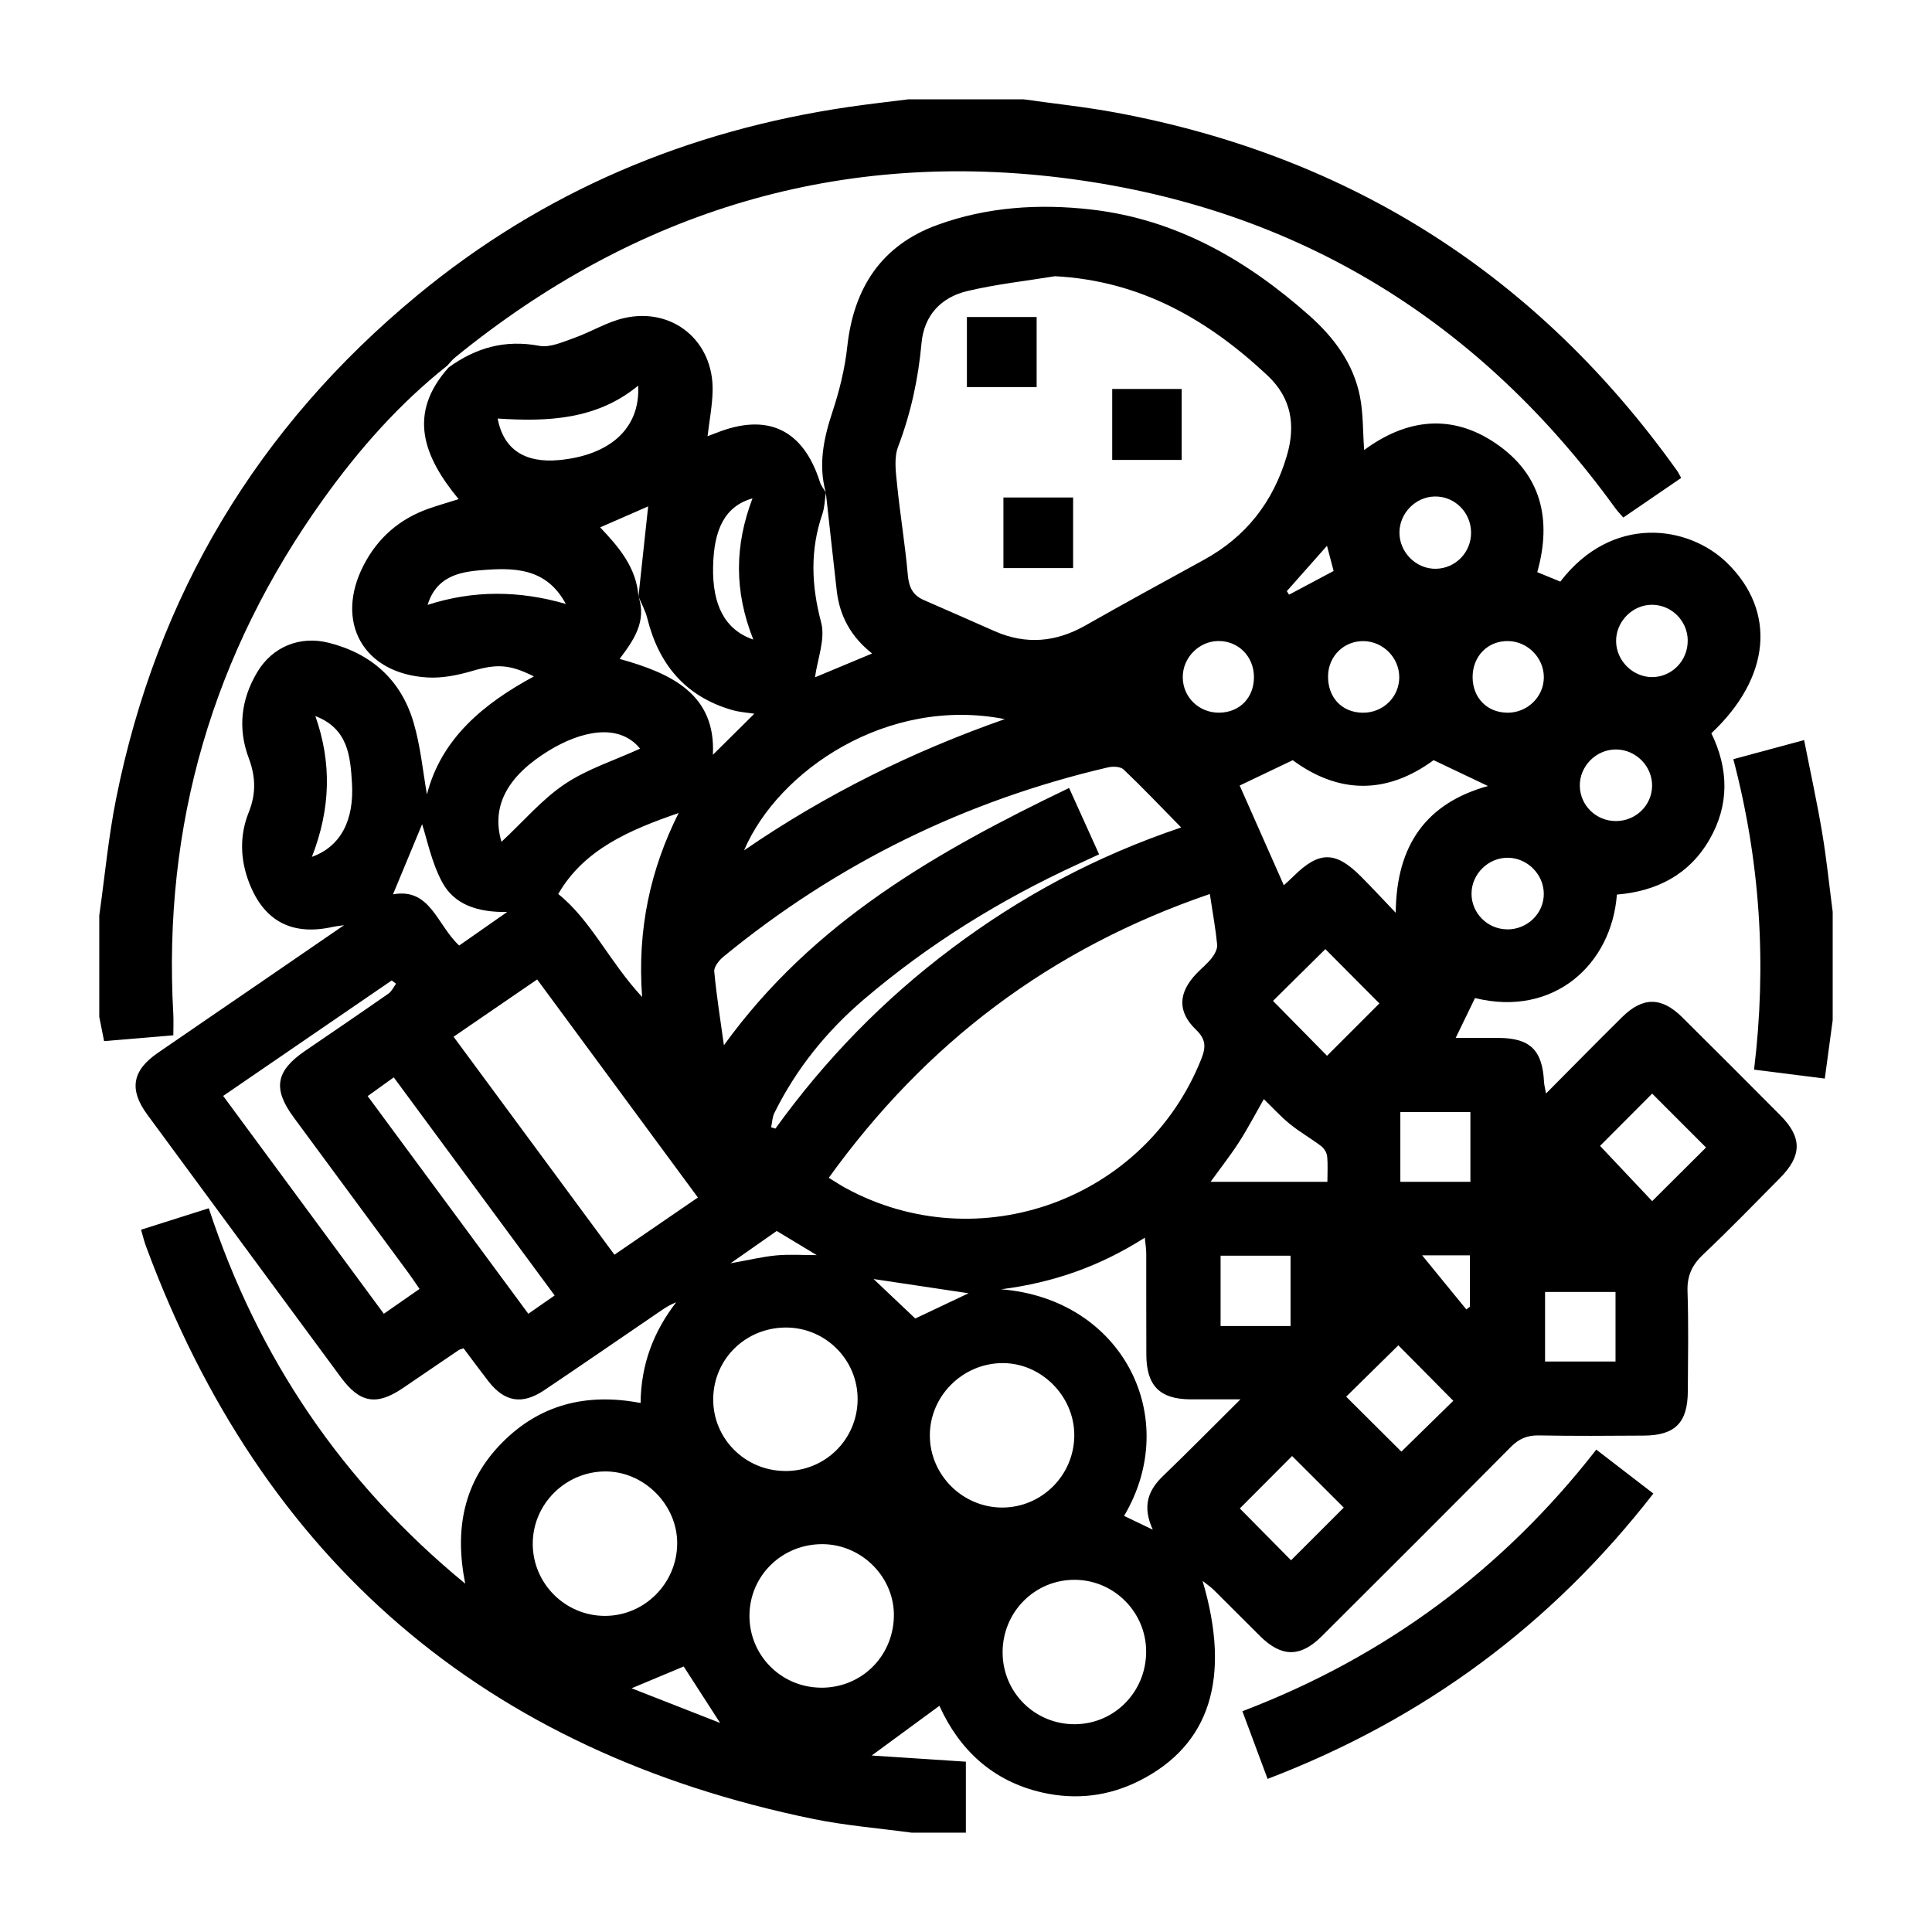 <?xml version="1.0" encoding="UTF-8"?>
<svg id="Layer_1" data-name="Layer 1" xmlns="http://www.w3.org/2000/svg" version="1.1" viewBox="0 0 428 428">
  <defs>
    <style>
      .cls-1 {
        fill: #000;
        stroke-width: 0px;
      }
    </style>
  </defs>
  <path class="cls-1" d="M214,406h-12c-7.28-.99-14.64-1.57-21.83-3.04-72.73-14.93-122.07-57.21-147.84-126.9-.41-1.11-.68-2.28-1.08-3.64,5.12-1.62,9.95-3.15,15-4.75,10.93,33.18,29.49,60.69,56.81,83.16-2.45-12.28-.25-22.67,8.11-31.17,8.43-8.57,18.85-11.13,30.74-8.85.09-8.54,2.85-15.8,7.89-22.31-1.24.48-2.27,1.1-3.26,1.78-8.67,5.91-17.3,11.87-26.01,17.72-4.88,3.27-8.79,2.57-12.36-2.04-1.88-2.43-3.7-4.91-5.48-7.27-.61.22-.87.26-1.07.4-4.13,2.81-8.25,5.63-12.39,8.43-5.8,3.93-9.5,3.31-13.7-2.38-14.32-19.4-28.63-38.81-42.91-58.23-4.06-5.52-3.35-9.73,2.28-13.62,7.2-4.97,14.43-9.88,21.64-14.83,6.26-4.29,12.51-8.58,19.67-13.5-1.57.23-2.02.27-2.46.37-8.98,2.03-15.22-1.21-18.52-9.67-2.03-5.22-2.2-10.55-.12-15.73,1.64-4.08,1.54-7.87,0-11.97-2.47-6.58-1.73-13.04,1.89-19.08,3.36-5.61,9.43-8.09,15.79-6.49,9.48,2.38,16.01,8.22,18.79,17.54,1.6,5.37,2.11,11.07,3,16.06,3.16-12.34,12.46-20.07,23.69-26.14-5.42-2.75-8.34-2.77-13.69-1.2-3.18.93-6.63,1.63-9.9,1.43-14.24-.84-20.64-12.33-14.08-24.95,3.13-6.02,7.95-10.19,14.36-12.45,2.08-.73,4.21-1.33,6.64-2.1-7.71-9.35-11.47-18.86-2.21-29.18,6.02-4.38,12.51-6.21,20.06-4.79,2.4.45,5.25-.86,7.76-1.75,3.73-1.32,7.22-3.52,11.03-4.39,10.79-2.47,19.86,5.08,19.63,16.1-.07,3.31-.72,6.61-1.12,10.06.64-.24,1.31-.48,1.97-.74,11.33-4.51,19.23-.74,22.92,10.9.26.83.87,1.56,1.32,2.33-.25,1.59-.27,3.26-.78,4.76-2.75,8-2.44,15.81-.27,24.01.98,3.7-.83,8.13-1.36,12.16,3.94-1.65,8.13-3.39,12.65-5.28-4.7-3.71-7.19-8.31-7.83-13.88-.83-7.25-1.62-14.5-2.42-21.75-1.71-6.15-.5-11.97,1.46-17.89,1.55-4.68,2.76-9.59,3.29-14.48,1.42-13,7.58-22.45,19.98-26.95,10.96-3.98,22.45-4.73,34.01-3.41,18.87,2.16,34.48,11.17,48.39,23.52,5.42,4.81,9.71,10.55,11.17,17.79.77,3.82.65,7.83.95,11.98,9.34-6.89,19.32-8.16,29.14-1.49,10.13,6.88,12.49,16.89,9.21,28.54,1.86.76,3.54,1.45,5.11,2.09,11.49-14.95,28.37-12.52,36.96-4.12,10.93,10.69,9.67,25.35-3.5,37.72,3.81,7.84,4.05,15.8-.41,23.53-4.53,7.87-11.79,11.48-20.52,12.21-1.15,15.43-13.95,27.23-31.43,22.92-1.4,2.9-2.76,5.7-4.28,8.83,3.16,0,6.36-.02,9.56,0,6.95.06,9.65,2.71,10.01,9.74.03.65.21,1.29.44,2.58,5.92-5.95,11.33-11.47,16.83-16.9,4.6-4.55,8.74-4.55,13.34,0,7.28,7.21,14.52,14.47,21.75,21.74,4.85,4.88,4.82,8.93-.1,13.9-5.63,5.69-11.2,11.43-17.01,16.92-2.46,2.33-3.57,4.71-3.46,8.15.25,7.37.1,14.75.07,22.12-.03,6.99-2.81,9.81-9.76,9.85-7.75.05-15.5.11-23.25-.04-2.59-.05-4.42.75-6.23,2.58-13.9,14.03-27.87,27.98-41.86,41.91-4.72,4.71-8.89,4.67-13.61.02-3.47-3.42-6.89-6.9-10.36-10.33-.62-.61-1.37-1.1-2.43-1.95,6.38,21.57,1.6,36.39-13.97,44.26-6.83,3.45-14.04,4.31-21.5,2.63-11.16-2.52-18.5-9.64-22.83-19.22-5.07,3.72-9.97,7.32-15,11.01,6.87.45,13.78.9,20.86,1.37v15.7ZM141.44,132.13c.72-6.67,1.44-13.34,2.15-19.95-3.44,1.5-6.96,3.04-10.64,4.65,4.18,4.38,8.03,8.92,8.49,15.29,1.88,5.56-1.07,9.72-4.18,13.85,11.54,3.2,21.34,7.85,20.67,21.24,2.88-2.86,6.09-6.03,9.18-9.1-1.38-.22-3.23-.33-4.96-.83-10.32-2.99-16.22-10.1-18.76-20.33-.41-1.67-1.29-3.22-1.96-4.83ZM233.72,61.19c-6.49,1.06-13.06,1.77-19.44,3.29-5.81,1.39-9.58,5.37-10.14,11.58-.71,7.88-2.36,15.47-5.18,22.9-.95,2.49-.51,5.63-.22,8.43.67,6.66,1.78,13.29,2.37,19.96.24,2.68,1.05,4.5,3.53,5.57,5.26,2.28,10.49,4.62,15.75,6.92,6.91,3.03,13.54,2.43,20.07-1.28,8.68-4.93,17.44-9.72,26.19-14.51,9.36-5.12,15.38-12.8,18.41-23.03,2.05-6.89.99-12.91-4.27-17.84-13.21-12.39-28.19-21-47.07-21.99ZM268.02,198.05c-35.43,12.11-62.96,33.08-84.42,62.87,1.42.87,2.55,1.62,3.73,2.27,29.49,16.03,66.38,2.6,78.79-28.58,1.05-2.63,1.06-4.36-1.17-6.5-4.17-3.99-3.94-8.21.11-12.43,1.12-1.17,2.42-2.2,3.4-3.47.63-.82,1.27-1.99,1.18-2.94-.33-3.44-.96-6.85-1.62-11.21ZM154.6,265.28c-12.04-16.34-23.77-32.24-35.6-48.3-6.33,4.34-12.34,8.46-18.52,12.69,12.03,16.31,23.78,32.23,35.64,48.29,6.22-4.27,12.16-8.34,18.48-12.67ZM243.49,189.26c-1.86.86-3.31,1.54-4.77,2.21-17.12,7.87-33,17.7-47.34,29.93-8.26,7.04-14.99,15.37-19.82,25.14-.47.95-.5,2.12-.73,3.19.32.1.64.19.95.29,11.05-15.33,24.08-28.7,39.19-40.01,15.16-11.35,31.63-20.28,50.7-26.7-4.55-4.63-8.55-8.85-12.75-12.84-.69-.66-2.36-.73-3.44-.48-31.65,7.38-60.09,21.33-85.22,41.95-.96.79-2.12,2.24-2.03,3.27.51,5.47,1.39,10.9,2.14,16.35,19.75-27.37,47.28-42.97,76.47-57,2.27,5.03,4.37,9.66,6.65,14.71ZM309.2,202.21c.12-15.15,6.92-24.34,20.44-28.08-3.89-1.85-7.9-3.75-12.05-5.73-10.34,7.59-20.95,7.56-31.21.01-4.22,2.01-8.18,3.91-11.75,5.61,3.22,7.27,6.49,14.65,9.78,22.09.57-.52,1.4-1.25,2.18-2.03,5.65-5.57,9.26-5.58,14.91.09,2.61,2.62,5.12,5.34,7.68,8.02ZM133.99,357.97c8.75.02,15.95-7.16,16.03-15.97.08-8.64-7.37-16.1-16.01-16.03-8.8.07-15.99,7.27-15.99,16.02,0,8.79,7.17,15.97,15.97,15.98ZM237.99,317.99c.03-8.71-7.33-16.09-15.98-16.02-8.79.07-16.03,7.32-16.02,16.02,0,8.75,7.25,15.97,16.02,15.98,8.78,0,15.95-7.16,15.98-15.98ZM253.91,365.85c-.02-8.65-7.02-15.75-15.66-15.87-8.95-.13-16.19,7.12-16.14,16.15.05,8.85,7.19,15.9,16.03,15.84,8.79-.06,15.79-7.22,15.77-16.12ZM181.75,373.88c8.89.12,16-6.71,16.27-15.64.26-8.67-6.97-16.08-15.75-16.16-8.92-.07-16.11,6.86-16.24,15.65-.13,8.83,6.88,16.02,15.72,16.14ZM173.88,325.88c8.86.07,16.01-6.93,16.11-15.77.1-8.79-7.05-16.01-15.85-16.02-8.94,0-16.04,6.94-16.14,15.77-.1,8.78,7.01,15.95,15.88,16.01ZM49.43,242.77c12.03,16.31,23.72,32.16,35.6,48.27,2.8-1.94,5.29-3.68,7.91-5.5-.93-1.34-1.6-2.38-2.33-3.37-8.52-11.57-17.05-23.12-25.58-34.68-4.63-6.29-3.95-10.24,2.52-14.66,6.19-4.23,12.38-8.44,18.53-12.73.71-.5,1.11-1.44,1.66-2.17-.32-.24-.64-.49-.96-.73-12.35,8.46-24.7,16.92-37.34,25.58ZM255.38,338.87c-2.39-5.23-1.03-8.72,2.28-11.9,5.53-5.32,10.91-10.79,17.14-16.97-4.45,0-7.76.01-11.07,0-6.78-.04-9.74-2.99-9.78-9.85-.04-7.49,0-14.98-.02-22.47,0-1.02-.18-2.04-.32-3.49-9.78,6.21-19.93,9.91-31.83,11.43,26.91,2.15,40.15,28.43,27.24,50.2,1.87.9,3.73,1.79,6.37,3.06ZM142.25,220.87c-1.11-14.97,1.84-28.32,8.09-40.76-10.81,3.73-20.96,8.03-26.67,17.94,7.26,5.81,11.3,14.98,18.58,22.82ZM122.87,286.98c-11.93-16.17-23.74-32.18-35.64-48.31-2.12,1.52-3.89,2.79-5.78,4.15,11.95,16.2,23.7,32.1,35.59,48.22,2.1-1.46,3.81-2.65,5.84-4.06ZM222.59,159.31c-26-5.12-50.21,11.39-57.76,29.08,18.17-12.49,37.38-21.93,57.76-29.08ZM293.98,233.89c3.97-3.97,8.07-8.07,11.6-11.6-4-4.03-8.08-8.13-11.97-12.03-3.76,3.72-7.82,7.73-11.6,11.47,4.03,4.09,8.1,8.23,11.97,12.16ZM377.94,254.21c-4.01-4.02-8.12-8.12-11.93-11.94-3.88,3.89-7.98,8.01-11.55,11.58,3.76,3.98,7.74,8.2,11.55,12.24,4.06-4.05,8.11-8.08,11.93-11.88ZM286.25,322.55c-4.01,4.02-8.03,8.04-11.59,11.62,3.66,3.7,7.66,7.74,11.35,11.48,3.82-3.82,7.83-7.83,11.68-11.67-3.81-3.81-7.84-7.83-11.44-11.42ZM321.95,310.32c-4.16-4.2-8.16-8.24-12.17-12.29-3.86,3.8-7.91,7.78-11.56,11.38,4.22,4.2,8.33,8.29,12.23,12.17,3.67-3.6,7.67-7.51,11.5-11.26ZM268.18,261.81h25.88c0-2.01.13-3.87-.06-5.68-.09-.8-.67-1.75-1.33-2.24-2.24-1.7-4.71-3.09-6.88-4.85-2.06-1.67-3.86-3.66-5.81-5.55-2.01,3.52-3.62,6.62-5.51,9.55-1.87,2.9-4.01,5.62-6.29,8.77ZM111.1,186.48c4.96-4.62,9.01-9.43,14.03-12.79,4.98-3.34,10.94-5.22,16.67-7.84-4.82-5.92-13.38-3.72-20.1.37-9.17,5.58-12.97,12.26-10.61,20.27ZM141.38,85.43c-9.19,7.57-20.04,8.02-31.13,7.29,1.3,6.96,6.16,9.9,13.61,9.2,11.12-1.04,18.03-6.93,17.51-16.49ZM285.9,278.18h-15.5v15.58h15.5v-15.58ZM325.74,246.34h-15.52v15.47h15.52v-15.47ZM357.89,286.21h-15.61v15.41h15.61v-15.41ZM277.79,149.98c-.01-4.59-3.52-8.08-8.01-7.97-4.24.1-7.77,3.73-7.76,7.99,0,4.47,3.63,7.97,8.17,7.88,4.48-.09,7.62-3.35,7.6-7.9ZM301.85,157.89c4.54.06,8.16-3.48,8.13-7.92-.03-4.27-3.55-7.84-7.82-7.94-4.35-.11-7.84,3.24-7.95,7.63-.12,4.79,3.02,8.17,7.64,8.23ZM373.89,141.83c-.08-4.33-3.58-7.82-7.89-7.85-4.37-.03-8.08,3.76-7.98,8.17.09,4.26,3.71,7.83,7.94,7.85,4.42.02,8.01-3.69,7.92-8.18ZM333.82,205.89c4.5.07,8.22-3.52,8.18-7.92-.04-4.26-3.58-7.85-7.84-7.95-4.4-.11-8.18,3.58-8.17,7.98,0,4.28,3.52,7.82,7.84,7.88ZM325.89,118.02c0-4.51-3.64-8.13-8.08-8.03-4.25.09-7.78,3.72-7.79,7.99,0,4.43,3.75,8.13,8.14,8.02,4.32-.11,7.73-3.64,7.73-7.98ZM357.97,181.89c4.37,0,7.91-3.4,8.02-7.69.11-4.4-3.55-8.15-7.99-8.17-4.42-.02-8.12,3.73-8.02,8.13.1,4.31,3.63,7.73,7.98,7.73ZM333.84,157.89c4.5.07,8.2-3.52,8.17-7.91-.03-4.25-3.55-7.84-7.81-7.96-4.54-.13-7.97,3.3-7.97,7.97,0,4.55,3.16,7.83,7.61,7.89ZM101.73,209.46c3.37-2.35,6.62-4.63,10.63-7.43-6.67.11-11.78-1.69-14.42-6.63-2.37-4.43-3.37-9.6-4.43-12.81-1.7,4.1-4.09,9.85-6.45,15.54,8.27-1.53,9.74,6.79,14.66,11.33ZM69.1,189.82c6.44-2.32,9.39-8.19,8.87-16.44-.37-5.88-.86-11.96-8.11-14.75,3.61,10.25,3.45,20.37-.76,31.19ZM166.88,141.68c-4.28-10.78-4.13-20.88-.17-31.29-6.05,1.75-8.59,6.7-8.74,15.27-.15,8.28,2.54,13.84,8.92,16.03ZM125.35,133.79c-4.38-8.15-11.69-8.06-18.92-7.46-4.89.4-9.81,1.52-11.7,7.67,10.23-3.3,20.37-3.18,30.61-.21ZM193.53,283.35c2.08,1.97,5.59,5.29,9.23,8.74,3.33-1.58,8.09-3.83,11.81-5.59-7-1.05-15.14-2.27-21.03-3.15ZM159.53,381.69c-3-4.65-5.59-8.66-8.07-12.51-3.59,1.5-7.15,2.99-11.54,4.83,6.82,2.67,12.89,5.05,19.61,7.68ZM315.05,278.1c2.92,3.57,6.36,7.78,9.8,11.99.26-.21.52-.42.79-.63v-11.36h-10.59ZM161.88,279.85c4.02-.71,7.04-1.45,10.09-1.74,2.91-.27,5.87-.06,8.96-.06-3.08-1.86-6-3.62-8.86-5.35-3.33,2.33-6.45,4.52-10.2,7.14ZM285.07,130.96c.17.26.33.52.5.78,3.28-1.75,6.56-3.49,9.87-5.25-.49-1.86-.98-3.7-1.47-5.58-3.06,3.46-5.98,6.76-8.9,10.05Z"/>
  <path class="cls-1" d="M22,202.75c1.22-8.62,2.02-17.33,3.73-25.85,9.01-45.03,31.34-82.24,66.71-111.47,27.81-22.98,59.89-36.51,95.53-41.73,4.42-.65,8.86-1.14,13.28-1.7,8.5,0,17,0,25.5,0,6.89.98,13.83,1.7,20.66,2.98,52.05,9.73,93.41,36.25,124.15,79.35.28.39.48.84.87,1.55-4.25,2.91-8.44,5.77-12.82,8.77-.7-.81-1.29-1.41-1.78-2.09-29.88-41.27-70.01-66.13-120.44-72.9-51.02-6.86-96.63,6.98-136.54,39.5-.67.54-1.2,1.24-1.8,1.87-10.64,8.44-19.54,18.54-27.41,29.52-24.44,34.1-35.6,72.13-33.25,114.07.08,1.46.01,2.93.01,4.73-5.25.44-10.29.87-15.34,1.29-.41-2.06-.74-3.72-1.07-5.39,0-7.5,0-15,0-22.5Z"/>
  <path class="cls-1" d="M406,226c-.56,4.17-1.13,8.33-1.75,12.94-5.17-.65-10.18-1.29-15.67-1.98,2.83-23.21,1.4-45.97-4.59-68.78,5.16-1.39,10.03-2.71,15.68-4.23,1.39,7.07,2.88,13.84,4.02,20.66.97,5.77,1.55,11.6,2.31,17.4v24Z"/>
  <path class="cls-1" d="M280.81,394.08c-1.93-5.18-3.7-9.92-5.58-14.99,31.65-12.06,57.68-31.36,78.4-57.95,4.29,3.3,8.32,6.4,12.64,9.73-22.62,29.11-50.89,49.99-85.45,63.21Z"/>
  <path class="cls-1" d="M261.78,101.89h-15.39v-15.72h15.39v15.72Z"/>
  <path class="cls-1" d="M222.29,125.85v-15.64h15.44v15.64h-15.44Z"/>
  <path class="cls-1" d="M229.65,85.75h-15.45v-15.52h15.45v15.52Z"/>
</svg>